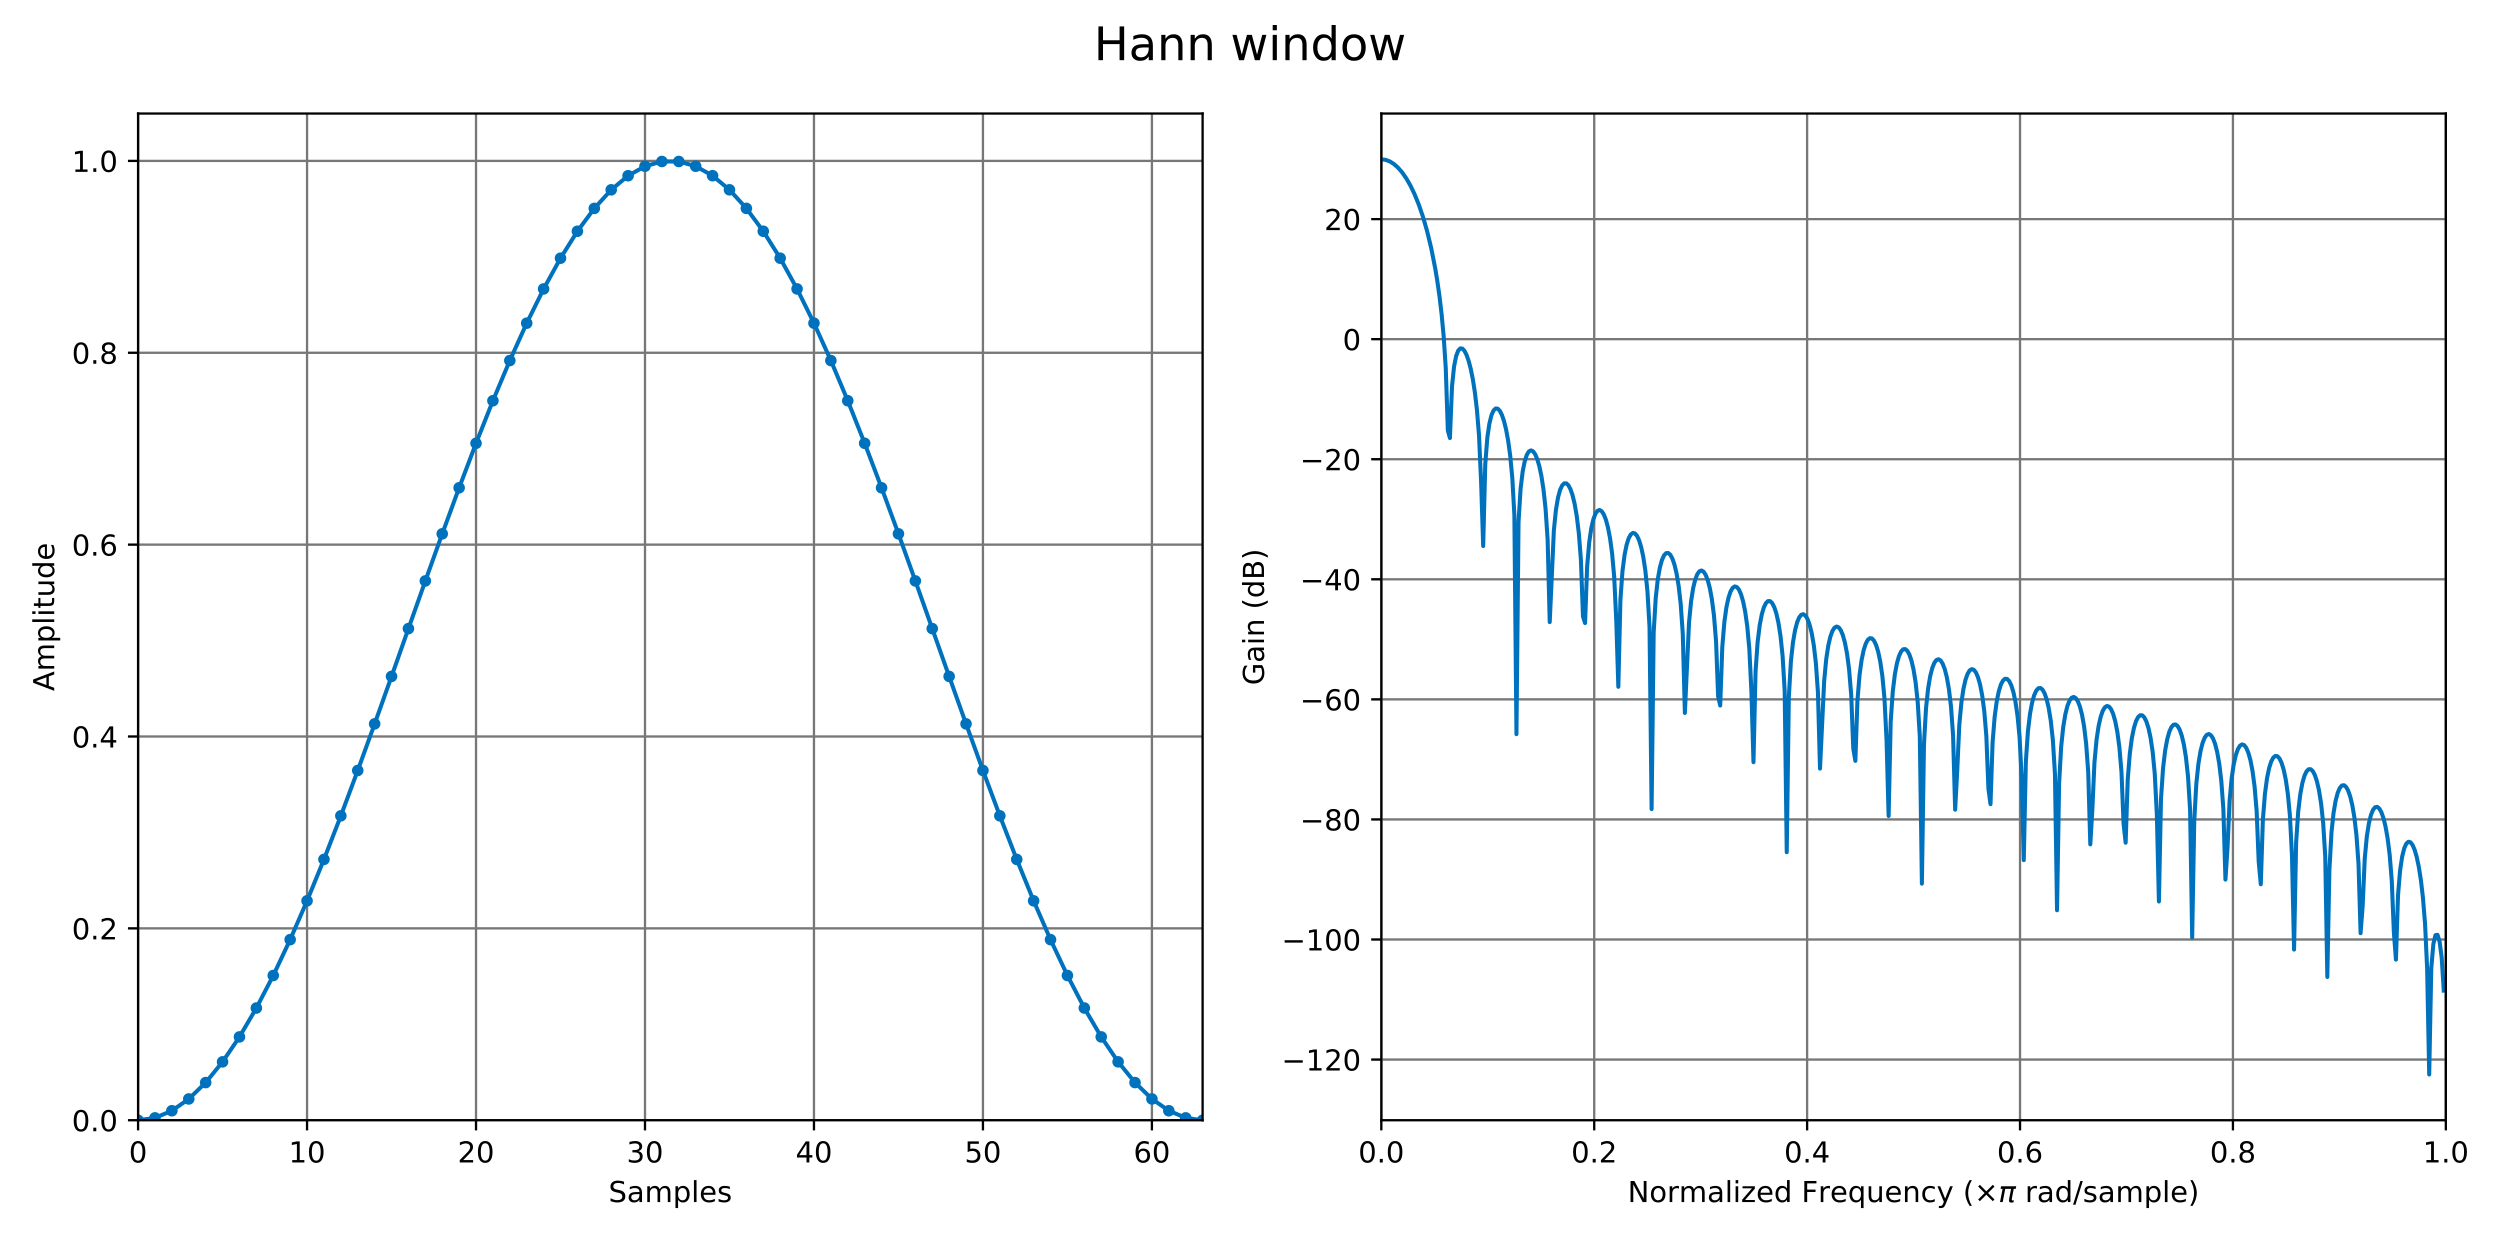 <?xml version="1.0" encoding="utf-8" standalone="no"?>
<!DOCTYPE svg PUBLIC "-//W3C//DTD SVG 1.1//EN"
  "http://www.w3.org/Graphics/SVG/1.1/DTD/svg11.dtd">
<!-- Created with matplotlib (https://matplotlib.org/) -->
<svg height="432pt" version="1.1" viewBox="0 0 864 432" width="864pt" xmlns="http://www.w3.org/2000/svg" xmlns:xlink="http://www.w3.org/1999/xlink">
 <defs>
  <style type="text/css">
*{stroke-linecap:butt;stroke-linejoin:round;}
  </style>
 </defs>
 <g id="figure_1">
  <g id="patch_1">
   <path d="M 0 432 
L 864 432 
L 864 0 
L 0 0 
z
" style="fill:#ffffff;"/>
  </g>
  <g id="axes_1">
   <g id="patch_2">
    <path d="M 47.72 387.16 
L 415.62 387.16 
L 415.62 39.24 
L 47.72 39.24 
z
" style="fill:#ffffff;"/>
   </g>
   <g id="matplotlib.axis_1">
    <g id="xtick_1">
     <g id="line2d_1">
      <path clip-path="url(#pee27c16c99)" d="M 47.72 387.16 
L 47.72 39.24 
" style="fill:none;stroke:#777777;stroke-linecap:square;stroke-width:0.8;"/>
     </g>
     <g id="line2d_2">
      <defs>
       <path d="M 0 0 
L 0 3.5 
" id="mb700b157a7" style="stroke:#000000;stroke-width:0.8;"/>
      </defs>
      <g>
       <use style="stroke:#000000;stroke-width:0.8;" x="47.72" xlink:href="#mb700b157a7" y="387.16"/>
      </g>
     </g>
     <g id="text_1">
      <!-- 0 -->
      <defs>
       <path d="M 31.781 66.406 
Q 24.172 66.406 20.328 58.906 
Q 16.5 51.422 16.5 36.375 
Q 16.5 21.391 20.328 13.891 
Q 24.172 6.391 31.781 6.391 
Q 39.453 6.391 43.281 13.891 
Q 47.125 21.391 47.125 36.375 
Q 47.125 51.422 43.281 58.906 
Q 39.453 66.406 31.781 66.406 
z
M 31.781 74.219 
Q 44.047 74.219 50.516 64.516 
Q 56.984 54.828 56.984 36.375 
Q 56.984 17.969 50.516 8.266 
Q 44.047 -1.422 31.781 -1.422 
Q 19.531 -1.422 13.062 8.266 
Q 6.594 17.969 6.594 36.375 
Q 6.594 54.828 13.062 64.516 
Q 19.531 74.219 31.781 74.219 
z
" id="DejaVuSans-48"/>
      </defs>
      <g transform="translate(44.539 401.758)scale(0.1 -0.1)">
       <use xlink:href="#DejaVuSans-48"/>
      </g>
     </g>
    </g>
    <g id="xtick_2">
     <g id="line2d_3">
      <path clip-path="url(#pee27c16c99)" d="M 106.117 387.16 
L 106.117 39.24 
" style="fill:none;stroke:#777777;stroke-linecap:square;stroke-width:0.8;"/>
     </g>
     <g id="line2d_4">
      <g>
       <use style="stroke:#000000;stroke-width:0.8;" x="106.117" xlink:href="#mb700b157a7" y="387.16"/>
      </g>
     </g>
     <g id="text_2">
      <!-- 10 -->
      <defs>
       <path d="M 12.406 8.297 
L 28.516 8.297 
L 28.516 63.922 
L 10.984 60.406 
L 10.984 69.391 
L 28.422 72.906 
L 38.281 72.906 
L 38.281 8.297 
L 54.391 8.297 
L 54.391 0 
L 12.406 0 
z
" id="DejaVuSans-49"/>
      </defs>
      <g transform="translate(99.754 401.758)scale(0.1 -0.1)">
       <use xlink:href="#DejaVuSans-49"/>
       <use x="63.623" xlink:href="#DejaVuSans-48"/>
      </g>
     </g>
    </g>
    <g id="xtick_3">
     <g id="line2d_5">
      <path clip-path="url(#pee27c16c99)" d="M 164.514 387.16 
L 164.514 39.24 
" style="fill:none;stroke:#777777;stroke-linecap:square;stroke-width:0.8;"/>
     </g>
     <g id="line2d_6">
      <g>
       <use style="stroke:#000000;stroke-width:0.8;" x="164.514" xlink:href="#mb700b157a7" y="387.16"/>
      </g>
     </g>
     <g id="text_3">
      <!-- 20 -->
      <defs>
       <path d="M 19.188 8.297 
L 53.609 8.297 
L 53.609 0 
L 7.328 0 
L 7.328 8.297 
Q 12.938 14.109 22.625 23.891 
Q 32.328 33.688 34.812 36.531 
Q 39.547 41.844 41.422 45.531 
Q 43.312 49.219 43.312 52.781 
Q 43.312 58.594 39.234 62.25 
Q 35.156 65.922 28.609 65.922 
Q 23.969 65.922 18.812 64.312 
Q 13.672 62.703 7.812 59.422 
L 7.812 69.391 
Q 13.766 71.781 18.938 73 
Q 24.125 74.219 28.422 74.219 
Q 39.75 74.219 46.484 68.547 
Q 53.219 62.891 53.219 53.422 
Q 53.219 48.922 51.531 44.891 
Q 49.859 40.875 45.406 35.406 
Q 44.188 33.984 37.641 27.219 
Q 31.109 20.453 19.188 8.297 
z
" id="DejaVuSans-50"/>
      </defs>
      <g transform="translate(158.151 401.758)scale(0.1 -0.1)">
       <use xlink:href="#DejaVuSans-50"/>
       <use x="63.623" xlink:href="#DejaVuSans-48"/>
      </g>
     </g>
    </g>
    <g id="xtick_4">
     <g id="line2d_7">
      <path clip-path="url(#pee27c16c99)" d="M 222.91 387.16 
L 222.91 39.24 
" style="fill:none;stroke:#777777;stroke-linecap:square;stroke-width:0.8;"/>
     </g>
     <g id="line2d_8">
      <g>
       <use style="stroke:#000000;stroke-width:0.8;" x="222.91" xlink:href="#mb700b157a7" y="387.16"/>
      </g>
     </g>
     <g id="text_4">
      <!-- 30 -->
      <defs>
       <path d="M 40.578 39.312 
Q 47.656 37.797 51.625 33 
Q 55.609 28.219 55.609 21.188 
Q 55.609 10.406 48.188 4.484 
Q 40.766 -1.422 27.094 -1.422 
Q 22.516 -1.422 17.656 -0.516 
Q 12.797 0.391 7.625 2.203 
L 7.625 11.719 
Q 11.719 9.328 16.594 8.109 
Q 21.484 6.891 26.812 6.891 
Q 36.078 6.891 40.938 10.547 
Q 45.797 14.203 45.797 21.188 
Q 45.797 27.641 41.281 31.266 
Q 36.766 34.906 28.719 34.906 
L 20.219 34.906 
L 20.219 43.016 
L 29.109 43.016 
Q 36.375 43.016 40.234 45.922 
Q 44.094 48.828 44.094 54.297 
Q 44.094 59.906 40.109 62.906 
Q 36.141 65.922 28.719 65.922 
Q 24.656 65.922 20.016 65.031 
Q 15.375 64.156 9.812 62.312 
L 9.812 71.094 
Q 15.438 72.656 20.344 73.438 
Q 25.25 74.219 29.594 74.219 
Q 40.828 74.219 47.359 69.109 
Q 53.906 64.016 53.906 55.328 
Q 53.906 49.266 50.438 45.094 
Q 46.969 40.922 40.578 39.312 
z
" id="DejaVuSans-51"/>
      </defs>
      <g transform="translate(216.548 401.758)scale(0.1 -0.1)">
       <use xlink:href="#DejaVuSans-51"/>
       <use x="63.623" xlink:href="#DejaVuSans-48"/>
      </g>
     </g>
    </g>
    <g id="xtick_5">
     <g id="line2d_9">
      <path clip-path="url(#pee27c16c99)" d="M 281.307 387.16 
L 281.307 39.24 
" style="fill:none;stroke:#777777;stroke-linecap:square;stroke-width:0.8;"/>
     </g>
     <g id="line2d_10">
      <g>
       <use style="stroke:#000000;stroke-width:0.8;" x="281.307" xlink:href="#mb700b157a7" y="387.16"/>
      </g>
     </g>
     <g id="text_5">
      <!-- 40 -->
      <defs>
       <path d="M 37.797 64.312 
L 12.891 25.391 
L 37.797 25.391 
z
M 35.203 72.906 
L 47.609 72.906 
L 47.609 25.391 
L 58.016 25.391 
L 58.016 17.188 
L 47.609 17.188 
L 47.609 0 
L 37.797 0 
L 37.797 17.188 
L 4.891 17.188 
L 4.891 26.703 
z
" id="DejaVuSans-52"/>
      </defs>
      <g transform="translate(274.945 401.758)scale(0.1 -0.1)">
       <use xlink:href="#DejaVuSans-52"/>
       <use x="63.623" xlink:href="#DejaVuSans-48"/>
      </g>
     </g>
    </g>
    <g id="xtick_6">
     <g id="line2d_11">
      <path clip-path="url(#pee27c16c99)" d="M 339.704 387.16 
L 339.704 39.24 
" style="fill:none;stroke:#777777;stroke-linecap:square;stroke-width:0.8;"/>
     </g>
     <g id="line2d_12">
      <g>
       <use style="stroke:#000000;stroke-width:0.8;" x="339.704" xlink:href="#mb700b157a7" y="387.16"/>
      </g>
     </g>
     <g id="text_6">
      <!-- 50 -->
      <defs>
       <path d="M 10.797 72.906 
L 49.516 72.906 
L 49.516 64.594 
L 19.828 64.594 
L 19.828 46.734 
Q 21.969 47.469 24.109 47.828 
Q 26.266 48.188 28.422 48.188 
Q 40.625 48.188 47.75 41.5 
Q 54.891 34.812 54.891 23.391 
Q 54.891 11.625 47.562 5.094 
Q 40.234 -1.422 26.906 -1.422 
Q 22.312 -1.422 17.547 -0.641 
Q 12.797 0.141 7.719 1.703 
L 7.719 11.625 
Q 12.109 9.234 16.797 8.062 
Q 21.484 6.891 26.703 6.891 
Q 35.156 6.891 40.078 11.328 
Q 45.016 15.766 45.016 23.391 
Q 45.016 31 40.078 35.438 
Q 35.156 39.891 26.703 39.891 
Q 22.75 39.891 18.812 39.016 
Q 14.891 38.141 10.797 36.281 
z
" id="DejaVuSans-53"/>
      </defs>
      <g transform="translate(333.342 401.758)scale(0.1 -0.1)">
       <use xlink:href="#DejaVuSans-53"/>
       <use x="63.623" xlink:href="#DejaVuSans-48"/>
      </g>
     </g>
    </g>
    <g id="xtick_7">
     <g id="line2d_13">
      <path clip-path="url(#pee27c16c99)" d="M 398.101 387.16 
L 398.101 39.24 
" style="fill:none;stroke:#777777;stroke-linecap:square;stroke-width:0.8;"/>
     </g>
     <g id="line2d_14">
      <g>
       <use style="stroke:#000000;stroke-width:0.8;" x="398.101" xlink:href="#mb700b157a7" y="387.16"/>
      </g>
     </g>
     <g id="text_7">
      <!-- 60 -->
      <defs>
       <path d="M 33.016 40.375 
Q 26.375 40.375 22.484 35.828 
Q 18.609 31.297 18.609 23.391 
Q 18.609 15.531 22.484 10.953 
Q 26.375 6.391 33.016 6.391 
Q 39.656 6.391 43.531 10.953 
Q 47.406 15.531 47.406 23.391 
Q 47.406 31.297 43.531 35.828 
Q 39.656 40.375 33.016 40.375 
z
M 52.594 71.297 
L 52.594 62.312 
Q 48.875 64.062 45.094 64.984 
Q 41.312 65.922 37.594 65.922 
Q 27.828 65.922 22.672 59.328 
Q 17.531 52.734 16.797 39.406 
Q 19.672 43.656 24.016 45.922 
Q 28.375 48.188 33.594 48.188 
Q 44.578 48.188 50.953 41.516 
Q 57.328 34.859 57.328 23.391 
Q 57.328 12.156 50.688 5.359 
Q 44.047 -1.422 33.016 -1.422 
Q 20.359 -1.422 13.672 8.266 
Q 6.984 17.969 6.984 36.375 
Q 6.984 53.656 15.188 63.938 
Q 23.391 74.219 37.203 74.219 
Q 40.922 74.219 44.703 73.484 
Q 48.484 72.75 52.594 71.297 
z
" id="DejaVuSans-54"/>
      </defs>
      <g transform="translate(391.738 401.758)scale(0.1 -0.1)">
       <use xlink:href="#DejaVuSans-54"/>
       <use x="63.623" xlink:href="#DejaVuSans-48"/>
      </g>
     </g>
    </g>
    <g id="text_8">
     <!-- Samples -->
     <defs>
      <path d="M 53.516 70.516 
L 53.516 60.891 
Q 47.906 63.578 42.922 64.891 
Q 37.938 66.219 33.297 66.219 
Q 25.25 66.219 20.875 63.094 
Q 16.5 59.969 16.5 54.203 
Q 16.5 49.359 19.406 46.891 
Q 22.312 44.438 30.422 42.922 
L 36.375 41.703 
Q 47.406 39.594 52.656 34.297 
Q 57.906 29 57.906 20.125 
Q 57.906 9.516 50.797 4.047 
Q 43.703 -1.422 29.984 -1.422 
Q 24.812 -1.422 18.969 -0.25 
Q 13.141 0.922 6.891 3.219 
L 6.891 13.375 
Q 12.891 10.016 18.656 8.297 
Q 24.422 6.594 29.984 6.594 
Q 38.422 6.594 43.016 9.906 
Q 47.609 13.234 47.609 19.391 
Q 47.609 24.75 44.312 27.781 
Q 41.016 30.812 33.5 32.328 
L 27.484 33.5 
Q 16.453 35.688 11.516 40.375 
Q 6.594 45.062 6.594 53.422 
Q 6.594 63.094 13.406 68.656 
Q 20.219 74.219 32.172 74.219 
Q 37.312 74.219 42.625 73.281 
Q 47.953 72.359 53.516 70.516 
z
" id="DejaVuSans-83"/>
      <path d="M 34.281 27.484 
Q 23.391 27.484 19.188 25 
Q 14.984 22.516 14.984 16.5 
Q 14.984 11.719 18.141 8.906 
Q 21.297 6.109 26.703 6.109 
Q 34.188 6.109 38.703 11.406 
Q 43.219 16.703 43.219 25.484 
L 43.219 27.484 
z
M 52.203 31.203 
L 52.203 0 
L 43.219 0 
L 43.219 8.297 
Q 40.141 3.328 35.547 0.953 
Q 30.953 -1.422 24.312 -1.422 
Q 15.922 -1.422 10.953 3.297 
Q 6 8.016 6 15.922 
Q 6 25.141 12.172 29.828 
Q 18.359 34.516 30.609 34.516 
L 43.219 34.516 
L 43.219 35.406 
Q 43.219 41.609 39.141 45 
Q 35.062 48.391 27.688 48.391 
Q 23 48.391 18.547 47.266 
Q 14.109 46.141 10.016 43.891 
L 10.016 52.203 
Q 14.938 54.109 19.578 55.047 
Q 24.219 56 28.609 56 
Q 40.484 56 46.344 49.844 
Q 52.203 43.703 52.203 31.203 
z
" id="DejaVuSans-97"/>
      <path d="M 52 44.188 
Q 55.375 50.25 60.062 53.125 
Q 64.75 56 71.094 56 
Q 79.641 56 84.281 50.016 
Q 88.922 44.047 88.922 33.016 
L 88.922 0 
L 79.891 0 
L 79.891 32.719 
Q 79.891 40.578 77.094 44.375 
Q 74.312 48.188 68.609 48.188 
Q 61.625 48.188 57.562 43.547 
Q 53.516 38.922 53.516 30.906 
L 53.516 0 
L 44.484 0 
L 44.484 32.719 
Q 44.484 40.625 41.703 44.406 
Q 38.922 48.188 33.109 48.188 
Q 26.219 48.188 22.156 43.531 
Q 18.109 38.875 18.109 30.906 
L 18.109 0 
L 9.078 0 
L 9.078 54.688 
L 18.109 54.688 
L 18.109 46.188 
Q 21.188 51.219 25.484 53.609 
Q 29.781 56 35.688 56 
Q 41.656 56 45.828 52.969 
Q 50 49.953 52 44.188 
z
" id="DejaVuSans-109"/>
      <path d="M 18.109 8.203 
L 18.109 -20.797 
L 9.078 -20.797 
L 9.078 54.688 
L 18.109 54.688 
L 18.109 46.391 
Q 20.953 51.266 25.266 53.625 
Q 29.594 56 35.594 56 
Q 45.562 56 51.781 48.094 
Q 58.016 40.188 58.016 27.297 
Q 58.016 14.406 51.781 6.484 
Q 45.562 -1.422 35.594 -1.422 
Q 29.594 -1.422 25.266 0.953 
Q 20.953 3.328 18.109 8.203 
z
M 48.688 27.297 
Q 48.688 37.203 44.609 42.844 
Q 40.531 48.484 33.406 48.484 
Q 26.266 48.484 22.188 42.844 
Q 18.109 37.203 18.109 27.297 
Q 18.109 17.391 22.188 11.75 
Q 26.266 6.109 33.406 6.109 
Q 40.531 6.109 44.609 11.75 
Q 48.688 17.391 48.688 27.297 
z
" id="DejaVuSans-112"/>
      <path d="M 9.422 75.984 
L 18.406 75.984 
L 18.406 0 
L 9.422 0 
z
" id="DejaVuSans-108"/>
      <path d="M 56.203 29.594 
L 56.203 25.203 
L 14.891 25.203 
Q 15.484 15.922 20.484 11.062 
Q 25.484 6.203 34.422 6.203 
Q 39.594 6.203 44.453 7.469 
Q 49.312 8.734 54.109 11.281 
L 54.109 2.781 
Q 49.266 0.734 44.188 -0.344 
Q 39.109 -1.422 33.891 -1.422 
Q 20.797 -1.422 13.156 6.188 
Q 5.516 13.812 5.516 26.812 
Q 5.516 40.234 12.766 48.109 
Q 20.016 56 32.328 56 
Q 43.359 56 49.781 48.891 
Q 56.203 41.797 56.203 29.594 
z
M 47.219 32.234 
Q 47.125 39.594 43.094 43.984 
Q 39.062 48.391 32.422 48.391 
Q 24.906 48.391 20.391 44.141 
Q 15.875 39.891 15.188 32.172 
z
" id="DejaVuSans-101"/>
      <path d="M 44.281 53.078 
L 44.281 44.578 
Q 40.484 46.531 36.375 47.5 
Q 32.281 48.484 27.875 48.484 
Q 21.188 48.484 17.844 46.438 
Q 14.5 44.391 14.5 40.281 
Q 14.5 37.156 16.891 35.375 
Q 19.281 33.594 26.516 31.984 
L 29.594 31.297 
Q 39.156 29.25 43.188 25.516 
Q 47.219 21.781 47.219 15.094 
Q 47.219 7.469 41.188 3.016 
Q 35.156 -1.422 24.609 -1.422 
Q 20.219 -1.422 15.453 -0.562 
Q 10.688 0.297 5.422 2 
L 5.422 11.281 
Q 10.406 8.688 15.234 7.391 
Q 20.062 6.109 24.812 6.109 
Q 31.156 6.109 34.562 8.281 
Q 37.984 10.453 37.984 14.406 
Q 37.984 18.062 35.516 20.016 
Q 33.062 21.969 24.703 23.781 
L 21.578 24.516 
Q 13.234 26.266 9.516 29.906 
Q 5.812 33.547 5.812 39.891 
Q 5.812 47.609 11.281 51.797 
Q 16.75 56 26.812 56 
Q 31.781 56 36.172 55.266 
Q 40.578 54.547 44.281 53.078 
z
" id="DejaVuSans-115"/>
     </defs>
     <g transform="translate(210.317 415.437)scale(0.1 -0.1)">
      <use xlink:href="#DejaVuSans-83"/>
      <use x="63.477" xlink:href="#DejaVuSans-97"/>
      <use x="124.756" xlink:href="#DejaVuSans-109"/>
      <use x="222.168" xlink:href="#DejaVuSans-112"/>
      <use x="285.645" xlink:href="#DejaVuSans-108"/>
      <use x="313.428" xlink:href="#DejaVuSans-101"/>
      <use x="374.951" xlink:href="#DejaVuSans-115"/>
     </g>
    </g>
   </g>
   <g id="matplotlib.axis_2">
    <g id="ytick_1">
     <g id="line2d_15">
      <path clip-path="url(#pee27c16c99)" d="M 47.72 387.16 
L 415.62 387.16 
" style="fill:none;stroke:#777777;stroke-linecap:square;stroke-width:0.8;"/>
     </g>
     <g id="line2d_16">
      <defs>
       <path d="M 0 0 
L -3.5 0 
" id="m65df5f0b96" style="stroke:#000000;stroke-width:0.8;"/>
      </defs>
      <g>
       <use style="stroke:#000000;stroke-width:0.8;" x="47.72" xlink:href="#m65df5f0b96" y="387.16"/>
      </g>
     </g>
     <g id="text_9">
      <!-- 0.0 -->
      <defs>
       <path d="M 10.688 12.406 
L 21 12.406 
L 21 0 
L 10.688 0 
z
" id="DejaVuSans-46"/>
      </defs>
      <g transform="translate(24.817 390.959)scale(0.1 -0.1)">
       <use xlink:href="#DejaVuSans-48"/>
       <use x="63.623" xlink:href="#DejaVuSans-46"/>
       <use x="95.41" xlink:href="#DejaVuSans-48"/>
      </g>
     </g>
    </g>
    <g id="ytick_2">
     <g id="line2d_17">
      <path clip-path="url(#pee27c16c99)" d="M 47.72 320.848 
L 415.62 320.848 
" style="fill:none;stroke:#777777;stroke-linecap:square;stroke-width:0.8;"/>
     </g>
     <g id="line2d_18">
      <g>
       <use style="stroke:#000000;stroke-width:0.8;" x="47.72" xlink:href="#m65df5f0b96" y="320.848"/>
      </g>
     </g>
     <g id="text_10">
      <!-- 0.2 -->
      <g transform="translate(24.817 324.648)scale(0.1 -0.1)">
       <use xlink:href="#DejaVuSans-48"/>
       <use x="63.623" xlink:href="#DejaVuSans-46"/>
       <use x="95.41" xlink:href="#DejaVuSans-50"/>
      </g>
     </g>
    </g>
    <g id="ytick_3">
     <g id="line2d_19">
      <path clip-path="url(#pee27c16c99)" d="M 47.72 254.537 
L 415.62 254.537 
" style="fill:none;stroke:#777777;stroke-linecap:square;stroke-width:0.8;"/>
     </g>
     <g id="line2d_20">
      <g>
       <use style="stroke:#000000;stroke-width:0.8;" x="47.72" xlink:href="#m65df5f0b96" y="254.537"/>
      </g>
     </g>
     <g id="text_11">
      <!-- 0.4 -->
      <g transform="translate(24.817 258.336)scale(0.1 -0.1)">
       <use xlink:href="#DejaVuSans-48"/>
       <use x="63.623" xlink:href="#DejaVuSans-46"/>
       <use x="95.41" xlink:href="#DejaVuSans-52"/>
      </g>
     </g>
    </g>
    <g id="ytick_4">
     <g id="line2d_21">
      <path clip-path="url(#pee27c16c99)" d="M 47.72 188.225 
L 415.62 188.225 
" style="fill:none;stroke:#777777;stroke-linecap:square;stroke-width:0.8;"/>
     </g>
     <g id="line2d_22">
      <g>
       <use style="stroke:#000000;stroke-width:0.8;" x="47.72" xlink:href="#m65df5f0b96" y="188.225"/>
      </g>
     </g>
     <g id="text_12">
      <!-- 0.6 -->
      <g transform="translate(24.817 192.024)scale(0.1 -0.1)">
       <use xlink:href="#DejaVuSans-48"/>
       <use x="63.623" xlink:href="#DejaVuSans-46"/>
       <use x="95.41" xlink:href="#DejaVuSans-54"/>
      </g>
     </g>
    </g>
    <g id="ytick_5">
     <g id="line2d_23">
      <path clip-path="url(#pee27c16c99)" d="M 47.72 121.913 
L 415.62 121.913 
" style="fill:none;stroke:#777777;stroke-linecap:square;stroke-width:0.8;"/>
     </g>
     <g id="line2d_24">
      <g>
       <use style="stroke:#000000;stroke-width:0.8;" x="47.72" xlink:href="#m65df5f0b96" y="121.913"/>
      </g>
     </g>
     <g id="text_13">
      <!-- 0.8 -->
      <defs>
       <path d="M 31.781 34.625 
Q 24.75 34.625 20.719 30.859 
Q 16.703 27.094 16.703 20.516 
Q 16.703 13.922 20.719 10.156 
Q 24.75 6.391 31.781 6.391 
Q 38.812 6.391 42.859 10.172 
Q 46.922 13.969 46.922 20.516 
Q 46.922 27.094 42.891 30.859 
Q 38.875 34.625 31.781 34.625 
z
M 21.922 38.812 
Q 15.578 40.375 12.031 44.719 
Q 8.5 49.078 8.5 55.328 
Q 8.5 64.062 14.719 69.141 
Q 20.953 74.219 31.781 74.219 
Q 42.672 74.219 48.875 69.141 
Q 55.078 64.062 55.078 55.328 
Q 55.078 49.078 51.531 44.719 
Q 48 40.375 41.703 38.812 
Q 48.828 37.156 52.797 32.312 
Q 56.781 27.484 56.781 20.516 
Q 56.781 9.906 50.312 4.234 
Q 43.844 -1.422 31.781 -1.422 
Q 19.734 -1.422 13.25 4.234 
Q 6.781 9.906 6.781 20.516 
Q 6.781 27.484 10.781 32.312 
Q 14.797 37.156 21.922 38.812 
z
M 18.312 54.391 
Q 18.312 48.734 21.844 45.562 
Q 25.391 42.391 31.781 42.391 
Q 38.141 42.391 41.719 45.562 
Q 45.312 48.734 45.312 54.391 
Q 45.312 60.062 41.719 63.234 
Q 38.141 66.406 31.781 66.406 
Q 25.391 66.406 21.844 63.234 
Q 18.312 60.062 18.312 54.391 
z
" id="DejaVuSans-56"/>
      </defs>
      <g transform="translate(24.817 125.712)scale(0.1 -0.1)">
       <use xlink:href="#DejaVuSans-48"/>
       <use x="63.623" xlink:href="#DejaVuSans-46"/>
       <use x="95.41" xlink:href="#DejaVuSans-56"/>
      </g>
     </g>
    </g>
    <g id="ytick_6">
     <g id="line2d_25">
      <path clip-path="url(#pee27c16c99)" d="M 47.72 55.602 
L 415.62 55.602 
" style="fill:none;stroke:#777777;stroke-linecap:square;stroke-width:0.8;"/>
     </g>
     <g id="line2d_26">
      <g>
       <use style="stroke:#000000;stroke-width:0.8;" x="47.72" xlink:href="#m65df5f0b96" y="55.602"/>
      </g>
     </g>
     <g id="text_14">
      <!-- 1.0 -->
      <g transform="translate(24.817 59.401)scale(0.1 -0.1)">
       <use xlink:href="#DejaVuSans-49"/>
       <use x="63.623" xlink:href="#DejaVuSans-46"/>
       <use x="95.41" xlink:href="#DejaVuSans-48"/>
      </g>
     </g>
    </g>
    <g id="text_15">
     <!-- Amplitude -->
     <defs>
      <path d="M 34.188 63.188 
L 20.797 26.906 
L 47.609 26.906 
z
M 28.609 72.906 
L 39.797 72.906 
L 67.578 0 
L 57.328 0 
L 50.688 18.703 
L 17.828 18.703 
L 11.188 0 
L 0.781 0 
z
" id="DejaVuSans-65"/>
      <path d="M 9.422 54.688 
L 18.406 54.688 
L 18.406 0 
L 9.422 0 
z
M 9.422 75.984 
L 18.406 75.984 
L 18.406 64.594 
L 9.422 64.594 
z
" id="DejaVuSans-105"/>
      <path d="M 18.312 70.219 
L 18.312 54.688 
L 36.812 54.688 
L 36.812 47.703 
L 18.312 47.703 
L 18.312 18.016 
Q 18.312 11.328 20.141 9.422 
Q 21.969 7.516 27.594 7.516 
L 36.812 7.516 
L 36.812 0 
L 27.594 0 
Q 17.188 0 13.234 3.875 
Q 9.281 7.766 9.281 18.016 
L 9.281 47.703 
L 2.688 47.703 
L 2.688 54.688 
L 9.281 54.688 
L 9.281 70.219 
z
" id="DejaVuSans-116"/>
      <path d="M 8.5 21.578 
L 8.5 54.688 
L 17.484 54.688 
L 17.484 21.922 
Q 17.484 14.156 20.5 10.266 
Q 23.531 6.391 29.594 6.391 
Q 36.859 6.391 41.078 11.031 
Q 45.312 15.672 45.312 23.688 
L 45.312 54.688 
L 54.297 54.688 
L 54.297 0 
L 45.312 0 
L 45.312 8.406 
Q 42.047 3.422 37.719 1 
Q 33.406 -1.422 27.688 -1.422 
Q 18.266 -1.422 13.375 4.438 
Q 8.5 10.297 8.5 21.578 
z
M 31.109 56 
z
" id="DejaVuSans-117"/>
      <path d="M 45.406 46.391 
L 45.406 75.984 
L 54.391 75.984 
L 54.391 0 
L 45.406 0 
L 45.406 8.203 
Q 42.578 3.328 38.25 0.953 
Q 33.938 -1.422 27.875 -1.422 
Q 17.969 -1.422 11.734 6.484 
Q 5.516 14.406 5.516 27.297 
Q 5.516 40.188 11.734 48.094 
Q 17.969 56 27.875 56 
Q 33.938 56 38.25 53.625 
Q 42.578 51.266 45.406 46.391 
z
M 14.797 27.297 
Q 14.797 17.391 18.875 11.75 
Q 22.953 6.109 30.078 6.109 
Q 37.203 6.109 41.297 11.75 
Q 45.406 17.391 45.406 27.297 
Q 45.406 37.203 41.297 42.844 
Q 37.203 48.484 30.078 48.484 
Q 22.953 48.484 18.875 42.844 
Q 14.797 37.203 14.797 27.297 
z
" id="DejaVuSans-100"/>
     </defs>
     <g transform="translate(18.737 238.823)rotate(-90)scale(0.1 -0.1)">
      <use xlink:href="#DejaVuSans-65"/>
      <use x="68.408" xlink:href="#DejaVuSans-109"/>
      <use x="165.82" xlink:href="#DejaVuSans-112"/>
      <use x="229.297" xlink:href="#DejaVuSans-108"/>
      <use x="257.08" xlink:href="#DejaVuSans-105"/>
      <use x="284.863" xlink:href="#DejaVuSans-116"/>
      <use x="324.072" xlink:href="#DejaVuSans-117"/>
      <use x="387.451" xlink:href="#DejaVuSans-100"/>
      <use x="450.928" xlink:href="#DejaVuSans-101"/>
     </g>
    </g>
   </g>
   <g id="line2d_27">
    <path clip-path="url(#pee27c16c99)" d="M 47.72 387.16 
L 53.56 386.336 
L 59.399 383.873 
L 65.239 379.795 
L 71.079 374.142 
L 76.918 366.972 
L 82.758 358.354 
L 88.598 348.375 
L 94.437 337.134 
L 100.277 324.742 
L 106.117 311.324 
L 111.957 297.011 
L 117.796 281.947 
L 123.636 266.28 
L 129.476 250.168 
L 135.315 233.769 
L 141.155 217.248 
L 146.995 200.767 
L 152.834 184.491 
L 158.674 168.582 
L 164.514 153.198 
L 170.353 138.491 
L 176.193 124.608 
L 182.033 111.687 
L 187.872 99.856 
L 193.712 89.233 
L 199.552 79.923 
L 205.391 72.019 
L 211.231 65.599 
L 217.071 60.728 
L 222.91 57.453 
L 228.75 55.808 
L 234.59 55.808 
L 240.43 57.453 
L 246.269 60.728 
L 252.109 65.599 
L 257.949 72.019 
L 263.788 79.923 
L 269.628 89.233 
L 275.468 99.856 
L 281.307 111.687 
L 287.147 124.608 
L 292.987 138.491 
L 298.826 153.198 
L 304.666 168.582 
L 310.506 184.491 
L 316.345 200.767 
L 322.185 217.248 
L 328.025 233.769 
L 333.864 250.168 
L 339.704 266.28 
L 345.544 281.947 
L 351.383 297.011 
L 357.223 311.324 
L 363.063 324.742 
L 368.903 337.134 
L 374.742 348.375 
L 380.582 358.354 
L 386.422 366.972 
L 392.261 374.142 
L 398.101 379.795 
L 403.941 383.873 
L 409.78 386.336 
L 415.62 387.16 
" style="fill:none;stroke:#0072bd;stroke-linecap:square;stroke-width:1.4;"/>
    <defs>
     <path d="M 0 1.5 
C 0.398 1.5 0.779 1.342 1.061 1.061 
C 1.342 0.779 1.5 0.398 1.5 0 
C 1.5 -0.398 1.342 -0.779 1.061 -1.061 
C 0.779 -1.342 0.398 -1.5 0 -1.5 
C -0.398 -1.5 -0.779 -1.342 -1.061 -1.061 
C -1.342 -0.779 -1.5 -0.398 -1.5 0 
C -1.5 0.398 -1.342 0.779 -1.061 1.061 
C -0.779 1.342 -0.398 1.5 0 1.5 
z
" id="m775322028f" style="stroke:#0072bd;"/>
    </defs>
    <g clip-path="url(#pee27c16c99)">
     <use style="fill:#0072bd;stroke:#0072bd;" x="47.72" xlink:href="#m775322028f" y="387.16"/>
     <use style="fill:#0072bd;stroke:#0072bd;" x="53.56" xlink:href="#m775322028f" y="386.336"/>
     <use style="fill:#0072bd;stroke:#0072bd;" x="59.399" xlink:href="#m775322028f" y="383.873"/>
     <use style="fill:#0072bd;stroke:#0072bd;" x="65.239" xlink:href="#m775322028f" y="379.795"/>
     <use style="fill:#0072bd;stroke:#0072bd;" x="71.079" xlink:href="#m775322028f" y="374.142"/>
     <use style="fill:#0072bd;stroke:#0072bd;" x="76.918" xlink:href="#m775322028f" y="366.972"/>
     <use style="fill:#0072bd;stroke:#0072bd;" x="82.758" xlink:href="#m775322028f" y="358.354"/>
     <use style="fill:#0072bd;stroke:#0072bd;" x="88.598" xlink:href="#m775322028f" y="348.375"/>
     <use style="fill:#0072bd;stroke:#0072bd;" x="94.437" xlink:href="#m775322028f" y="337.134"/>
     <use style="fill:#0072bd;stroke:#0072bd;" x="100.277" xlink:href="#m775322028f" y="324.742"/>
     <use style="fill:#0072bd;stroke:#0072bd;" x="106.117" xlink:href="#m775322028f" y="311.324"/>
     <use style="fill:#0072bd;stroke:#0072bd;" x="111.957" xlink:href="#m775322028f" y="297.011"/>
     <use style="fill:#0072bd;stroke:#0072bd;" x="117.796" xlink:href="#m775322028f" y="281.947"/>
     <use style="fill:#0072bd;stroke:#0072bd;" x="123.636" xlink:href="#m775322028f" y="266.28"/>
     <use style="fill:#0072bd;stroke:#0072bd;" x="129.476" xlink:href="#m775322028f" y="250.168"/>
     <use style="fill:#0072bd;stroke:#0072bd;" x="135.315" xlink:href="#m775322028f" y="233.769"/>
     <use style="fill:#0072bd;stroke:#0072bd;" x="141.155" xlink:href="#m775322028f" y="217.248"/>
     <use style="fill:#0072bd;stroke:#0072bd;" x="146.995" xlink:href="#m775322028f" y="200.767"/>
     <use style="fill:#0072bd;stroke:#0072bd;" x="152.834" xlink:href="#m775322028f" y="184.491"/>
     <use style="fill:#0072bd;stroke:#0072bd;" x="158.674" xlink:href="#m775322028f" y="168.582"/>
     <use style="fill:#0072bd;stroke:#0072bd;" x="164.514" xlink:href="#m775322028f" y="153.198"/>
     <use style="fill:#0072bd;stroke:#0072bd;" x="170.353" xlink:href="#m775322028f" y="138.491"/>
     <use style="fill:#0072bd;stroke:#0072bd;" x="176.193" xlink:href="#m775322028f" y="124.608"/>
     <use style="fill:#0072bd;stroke:#0072bd;" x="182.033" xlink:href="#m775322028f" y="111.687"/>
     <use style="fill:#0072bd;stroke:#0072bd;" x="187.872" xlink:href="#m775322028f" y="99.856"/>
     <use style="fill:#0072bd;stroke:#0072bd;" x="193.712" xlink:href="#m775322028f" y="89.233"/>
     <use style="fill:#0072bd;stroke:#0072bd;" x="199.552" xlink:href="#m775322028f" y="79.923"/>
     <use style="fill:#0072bd;stroke:#0072bd;" x="205.391" xlink:href="#m775322028f" y="72.019"/>
     <use style="fill:#0072bd;stroke:#0072bd;" x="211.231" xlink:href="#m775322028f" y="65.599"/>
     <use style="fill:#0072bd;stroke:#0072bd;" x="217.071" xlink:href="#m775322028f" y="60.728"/>
     <use style="fill:#0072bd;stroke:#0072bd;" x="222.91" xlink:href="#m775322028f" y="57.453"/>
     <use style="fill:#0072bd;stroke:#0072bd;" x="228.75" xlink:href="#m775322028f" y="55.808"/>
     <use style="fill:#0072bd;stroke:#0072bd;" x="234.59" xlink:href="#m775322028f" y="55.808"/>
     <use style="fill:#0072bd;stroke:#0072bd;" x="240.43" xlink:href="#m775322028f" y="57.453"/>
     <use style="fill:#0072bd;stroke:#0072bd;" x="246.269" xlink:href="#m775322028f" y="60.728"/>
     <use style="fill:#0072bd;stroke:#0072bd;" x="252.109" xlink:href="#m775322028f" y="65.599"/>
     <use style="fill:#0072bd;stroke:#0072bd;" x="257.949" xlink:href="#m775322028f" y="72.019"/>
     <use style="fill:#0072bd;stroke:#0072bd;" x="263.788" xlink:href="#m775322028f" y="79.923"/>
     <use style="fill:#0072bd;stroke:#0072bd;" x="269.628" xlink:href="#m775322028f" y="89.233"/>
     <use style="fill:#0072bd;stroke:#0072bd;" x="275.468" xlink:href="#m775322028f" y="99.856"/>
     <use style="fill:#0072bd;stroke:#0072bd;" x="281.307" xlink:href="#m775322028f" y="111.687"/>
     <use style="fill:#0072bd;stroke:#0072bd;" x="287.147" xlink:href="#m775322028f" y="124.608"/>
     <use style="fill:#0072bd;stroke:#0072bd;" x="292.987" xlink:href="#m775322028f" y="138.491"/>
     <use style="fill:#0072bd;stroke:#0072bd;" x="298.826" xlink:href="#m775322028f" y="153.198"/>
     <use style="fill:#0072bd;stroke:#0072bd;" x="304.666" xlink:href="#m775322028f" y="168.582"/>
     <use style="fill:#0072bd;stroke:#0072bd;" x="310.506" xlink:href="#m775322028f" y="184.491"/>
     <use style="fill:#0072bd;stroke:#0072bd;" x="316.345" xlink:href="#m775322028f" y="200.767"/>
     <use style="fill:#0072bd;stroke:#0072bd;" x="322.185" xlink:href="#m775322028f" y="217.248"/>
     <use style="fill:#0072bd;stroke:#0072bd;" x="328.025" xlink:href="#m775322028f" y="233.769"/>
     <use style="fill:#0072bd;stroke:#0072bd;" x="333.864" xlink:href="#m775322028f" y="250.168"/>
     <use style="fill:#0072bd;stroke:#0072bd;" x="339.704" xlink:href="#m775322028f" y="266.28"/>
     <use style="fill:#0072bd;stroke:#0072bd;" x="345.544" xlink:href="#m775322028f" y="281.947"/>
     <use style="fill:#0072bd;stroke:#0072bd;" x="351.383" xlink:href="#m775322028f" y="297.011"/>
     <use style="fill:#0072bd;stroke:#0072bd;" x="357.223" xlink:href="#m775322028f" y="311.324"/>
     <use style="fill:#0072bd;stroke:#0072bd;" x="363.063" xlink:href="#m775322028f" y="324.742"/>
     <use style="fill:#0072bd;stroke:#0072bd;" x="368.903" xlink:href="#m775322028f" y="337.134"/>
     <use style="fill:#0072bd;stroke:#0072bd;" x="374.742" xlink:href="#m775322028f" y="348.375"/>
     <use style="fill:#0072bd;stroke:#0072bd;" x="380.582" xlink:href="#m775322028f" y="358.354"/>
     <use style="fill:#0072bd;stroke:#0072bd;" x="386.422" xlink:href="#m775322028f" y="366.972"/>
     <use style="fill:#0072bd;stroke:#0072bd;" x="392.261" xlink:href="#m775322028f" y="374.142"/>
     <use style="fill:#0072bd;stroke:#0072bd;" x="398.101" xlink:href="#m775322028f" y="379.795"/>
     <use style="fill:#0072bd;stroke:#0072bd;" x="403.941" xlink:href="#m775322028f" y="383.873"/>
     <use style="fill:#0072bd;stroke:#0072bd;" x="409.78" xlink:href="#m775322028f" y="386.336"/>
     <use style="fill:#0072bd;stroke:#0072bd;" x="415.62" xlink:href="#m775322028f" y="387.16"/>
    </g>
   </g>
   <g id="patch_3">
    <path d="M 47.72 387.16 
L 47.72 39.24 
" style="fill:none;stroke:#000000;stroke-linecap:square;stroke-linejoin:miter;stroke-width:0.8;"/>
   </g>
   <g id="patch_4">
    <path d="M 415.62 387.16 
L 415.62 39.24 
" style="fill:none;stroke:#000000;stroke-linecap:square;stroke-linejoin:miter;stroke-width:0.8;"/>
   </g>
   <g id="patch_5">
    <path d="M 47.72 387.16 
L 415.62 387.16 
" style="fill:none;stroke:#000000;stroke-linecap:square;stroke-linejoin:miter;stroke-width:0.8;"/>
   </g>
   <g id="patch_6">
    <path d="M 47.72 39.24 
L 415.62 39.24 
" style="fill:none;stroke:#000000;stroke-linecap:square;stroke-linejoin:miter;stroke-width:0.8;"/>
   </g>
  </g>
  <g id="axes_2">
   <g id="patch_7">
    <path d="M 477.38 387.16 
L 845.28 387.16 
L 845.28 39.24 
L 477.38 39.24 
z
" style="fill:#ffffff;"/>
   </g>
   <g id="matplotlib.axis_3">
    <g id="xtick_8">
     <g id="line2d_28">
      <path clip-path="url(#p6d916e55c9)" d="M 477.38 387.16 
L 477.38 39.24 
" style="fill:none;stroke:#777777;stroke-linecap:square;stroke-width:0.8;"/>
     </g>
     <g id="line2d_29">
      <g>
       <use style="stroke:#000000;stroke-width:0.8;" x="477.38" xlink:href="#mb700b157a7" y="387.16"/>
      </g>
     </g>
     <g id="text_16">
      <!-- 0.0 -->
      <g transform="translate(469.428 401.758)scale(0.1 -0.1)">
       <use xlink:href="#DejaVuSans-48"/>
       <use x="63.623" xlink:href="#DejaVuSans-46"/>
       <use x="95.41" xlink:href="#DejaVuSans-48"/>
      </g>
     </g>
    </g>
    <g id="xtick_9">
     <g id="line2d_30">
      <path clip-path="url(#p6d916e55c9)" d="M 550.96 387.16 
L 550.96 39.24 
" style="fill:none;stroke:#777777;stroke-linecap:square;stroke-width:0.8;"/>
     </g>
     <g id="line2d_31">
      <g>
       <use style="stroke:#000000;stroke-width:0.8;" x="550.96" xlink:href="#mb700b157a7" y="387.16"/>
      </g>
     </g>
     <g id="text_17">
      <!-- 0.2 -->
      <g transform="translate(543.008 401.758)scale(0.1 -0.1)">
       <use xlink:href="#DejaVuSans-48"/>
       <use x="63.623" xlink:href="#DejaVuSans-46"/>
       <use x="95.41" xlink:href="#DejaVuSans-50"/>
      </g>
     </g>
    </g>
    <g id="xtick_10">
     <g id="line2d_32">
      <path clip-path="url(#p6d916e55c9)" d="M 624.54 387.16 
L 624.54 39.24 
" style="fill:none;stroke:#777777;stroke-linecap:square;stroke-width:0.8;"/>
     </g>
     <g id="line2d_33">
      <g>
       <use style="stroke:#000000;stroke-width:0.8;" x="624.54" xlink:href="#mb700b157a7" y="387.16"/>
      </g>
     </g>
     <g id="text_18">
      <!-- 0.4 -->
      <g transform="translate(616.588 401.758)scale(0.1 -0.1)">
       <use xlink:href="#DejaVuSans-48"/>
       <use x="63.623" xlink:href="#DejaVuSans-46"/>
       <use x="95.41" xlink:href="#DejaVuSans-52"/>
      </g>
     </g>
    </g>
    <g id="xtick_11">
     <g id="line2d_34">
      <path clip-path="url(#p6d916e55c9)" d="M 698.12 387.16 
L 698.12 39.24 
" style="fill:none;stroke:#777777;stroke-linecap:square;stroke-width:0.8;"/>
     </g>
     <g id="line2d_35">
      <g>
       <use style="stroke:#000000;stroke-width:0.8;" x="698.12" xlink:href="#mb700b157a7" y="387.16"/>
      </g>
     </g>
     <g id="text_19">
      <!-- 0.6 -->
      <g transform="translate(690.168 401.758)scale(0.1 -0.1)">
       <use xlink:href="#DejaVuSans-48"/>
       <use x="63.623" xlink:href="#DejaVuSans-46"/>
       <use x="95.41" xlink:href="#DejaVuSans-54"/>
      </g>
     </g>
    </g>
    <g id="xtick_12">
     <g id="line2d_36">
      <path clip-path="url(#p6d916e55c9)" d="M 771.7 387.16 
L 771.7 39.24 
" style="fill:none;stroke:#777777;stroke-linecap:square;stroke-width:0.8;"/>
     </g>
     <g id="line2d_37">
      <g>
       <use style="stroke:#000000;stroke-width:0.8;" x="771.7" xlink:href="#mb700b157a7" y="387.16"/>
      </g>
     </g>
     <g id="text_20">
      <!-- 0.8 -->
      <g transform="translate(763.748 401.758)scale(0.1 -0.1)">
       <use xlink:href="#DejaVuSans-48"/>
       <use x="63.623" xlink:href="#DejaVuSans-46"/>
       <use x="95.41" xlink:href="#DejaVuSans-56"/>
      </g>
     </g>
    </g>
    <g id="xtick_13">
     <g id="line2d_38">
      <path clip-path="url(#p6d916e55c9)" d="M 845.28 387.16 
L 845.28 39.24 
" style="fill:none;stroke:#777777;stroke-linecap:square;stroke-width:0.8;"/>
     </g>
     <g id="line2d_39">
      <g>
       <use style="stroke:#000000;stroke-width:0.8;" x="845.28" xlink:href="#mb700b157a7" y="387.16"/>
      </g>
     </g>
     <g id="text_21">
      <!-- 1.0 -->
      <g transform="translate(837.328 401.758)scale(0.1 -0.1)">
       <use xlink:href="#DejaVuSans-49"/>
       <use x="63.623" xlink:href="#DejaVuSans-46"/>
       <use x="95.41" xlink:href="#DejaVuSans-48"/>
      </g>
     </g>
    </g>
    <g id="text_22">
     <!-- Normalized Frequency ($\times \pi$ rad/sample) -->
     <defs>
      <path d="M 9.812 72.906 
L 23.094 72.906 
L 55.422 11.922 
L 55.422 72.906 
L 64.984 72.906 
L 64.984 0 
L 51.703 0 
L 19.391 60.984 
L 19.391 0 
L 9.812 0 
z
" id="DejaVuSans-78"/>
      <path d="M 30.609 48.391 
Q 23.391 48.391 19.188 42.75 
Q 14.984 37.109 14.984 27.297 
Q 14.984 17.484 19.156 11.844 
Q 23.344 6.203 30.609 6.203 
Q 37.797 6.203 41.984 11.859 
Q 46.188 17.531 46.188 27.297 
Q 46.188 37.016 41.984 42.703 
Q 37.797 48.391 30.609 48.391 
z
M 30.609 56 
Q 42.328 56 49.016 48.375 
Q 55.719 40.766 55.719 27.297 
Q 55.719 13.875 49.016 6.219 
Q 42.328 -1.422 30.609 -1.422 
Q 18.844 -1.422 12.172 6.219 
Q 5.516 13.875 5.516 27.297 
Q 5.516 40.766 12.172 48.375 
Q 18.844 56 30.609 56 
z
" id="DejaVuSans-111"/>
      <path d="M 41.109 46.297 
Q 39.594 47.172 37.812 47.578 
Q 36.031 48 33.891 48 
Q 26.266 48 22.188 43.047 
Q 18.109 38.094 18.109 28.812 
L 18.109 0 
L 9.078 0 
L 9.078 54.688 
L 18.109 54.688 
L 18.109 46.188 
Q 20.953 51.172 25.484 53.578 
Q 30.031 56 36.531 56 
Q 37.453 56 38.578 55.875 
Q 39.703 55.766 41.062 55.516 
z
" id="DejaVuSans-114"/>
      <path d="M 5.516 54.688 
L 48.188 54.688 
L 48.188 46.484 
L 14.406 7.172 
L 48.188 7.172 
L 48.188 0 
L 4.297 0 
L 4.297 8.203 
L 38.094 47.516 
L 5.516 47.516 
z
" id="DejaVuSans-122"/>
      <path id="DejaVuSans-32"/>
      <path d="M 9.812 72.906 
L 51.703 72.906 
L 51.703 64.594 
L 19.672 64.594 
L 19.672 43.109 
L 48.578 43.109 
L 48.578 34.812 
L 19.672 34.812 
L 19.672 0 
L 9.812 0 
z
" id="DejaVuSans-70"/>
      <path d="M 14.797 27.297 
Q 14.797 17.391 18.875 11.75 
Q 22.953 6.109 30.078 6.109 
Q 37.203 6.109 41.297 11.75 
Q 45.406 17.391 45.406 27.297 
Q 45.406 37.203 41.297 42.844 
Q 37.203 48.484 30.078 48.484 
Q 22.953 48.484 18.875 42.844 
Q 14.797 37.203 14.797 27.297 
z
M 45.406 8.203 
Q 42.578 3.328 38.25 0.953 
Q 33.938 -1.422 27.875 -1.422 
Q 17.969 -1.422 11.734 6.484 
Q 5.516 14.406 5.516 27.297 
Q 5.516 40.188 11.734 48.094 
Q 17.969 56 27.875 56 
Q 33.938 56 38.25 53.625 
Q 42.578 51.266 45.406 46.391 
L 45.406 54.688 
L 54.391 54.688 
L 54.391 -20.797 
L 45.406 -20.797 
z
" id="DejaVuSans-113"/>
      <path d="M 54.891 33.016 
L 54.891 0 
L 45.906 0 
L 45.906 32.719 
Q 45.906 40.484 42.875 44.328 
Q 39.844 48.188 33.797 48.188 
Q 26.516 48.188 22.312 43.547 
Q 18.109 38.922 18.109 30.906 
L 18.109 0 
L 9.078 0 
L 9.078 54.688 
L 18.109 54.688 
L 18.109 46.188 
Q 21.344 51.125 25.703 53.562 
Q 30.078 56 35.797 56 
Q 45.219 56 50.047 50.172 
Q 54.891 44.344 54.891 33.016 
z
" id="DejaVuSans-110"/>
      <path d="M 48.781 52.594 
L 48.781 44.188 
Q 44.969 46.297 41.141 47.344 
Q 37.312 48.391 33.406 48.391 
Q 24.656 48.391 19.812 42.844 
Q 14.984 37.312 14.984 27.297 
Q 14.984 17.281 19.812 11.734 
Q 24.656 6.203 33.406 6.203 
Q 37.312 6.203 41.141 7.25 
Q 44.969 8.297 48.781 10.406 
L 48.781 2.094 
Q 45.016 0.344 40.984 -0.531 
Q 36.969 -1.422 32.422 -1.422 
Q 20.062 -1.422 12.781 6.344 
Q 5.516 14.109 5.516 27.297 
Q 5.516 40.672 12.859 48.328 
Q 20.219 56 33.016 56 
Q 37.156 56 41.109 55.141 
Q 45.062 54.297 48.781 52.594 
z
" id="DejaVuSans-99"/>
      <path d="M 32.172 -5.078 
Q 28.375 -14.844 24.75 -17.812 
Q 21.141 -20.797 15.094 -20.797 
L 7.906 -20.797 
L 7.906 -13.281 
L 13.188 -13.281 
Q 16.891 -13.281 18.938 -11.516 
Q 21 -9.766 23.484 -3.219 
L 25.094 0.875 
L 2.984 54.688 
L 12.5 54.688 
L 29.594 11.922 
L 46.688 54.688 
L 56.203 54.688 
z
" id="DejaVuSans-121"/>
      <path d="M 31 75.875 
Q 24.469 64.656 21.281 53.656 
Q 18.109 42.672 18.109 31.391 
Q 18.109 20.125 21.312 9.062 
Q 24.516 -2 31 -13.188 
L 23.188 -13.188 
Q 15.875 -1.703 12.234 9.375 
Q 8.594 20.453 8.594 31.391 
Q 8.594 42.281 12.203 53.312 
Q 15.828 64.359 23.188 75.875 
z
" id="DejaVuSans-40"/>
      <path d="M 70.125 53.719 
L 47.797 31.297 
L 70.125 8.984 
L 64.312 3.078 
L 41.891 25.484 
L 19.484 3.078 
L 13.719 8.984 
L 35.984 31.297 
L 13.719 53.719 
L 19.484 59.625 
L 41.891 37.203 
L 64.312 59.625 
z
" id="DejaVuSans-215"/>
      <path d="M 9.125 54.688 
L 61.531 54.688 
L 59.766 45.703 
L 52.875 45.703 
L 46.344 12.109 
Q 45.656 8.594 46.578 7.031 
Q 47.469 5.516 50.141 5.516 
Q 50.875 5.516 51.953 5.672 
Q 53.078 5.766 53.422 5.812 
L 52.156 -0.688 
Q 50.344 -1.312 48.484 -1.609 
Q 46.578 -1.906 44.781 -1.906 
Q 38.922 -1.906 37.312 1.266 
Q 35.688 4.5 37.359 13.094 
L 43.703 45.703 
L 23.531 45.703 
L 14.656 0 
L 5.469 0 
L 14.359 45.703 
L 7.375 45.703 
z
" id="DejaVuSans-Oblique-960"/>
      <path d="M 25.391 72.906 
L 33.688 72.906 
L 8.297 -9.281 
L 0 -9.281 
z
" id="DejaVuSans-47"/>
      <path d="M 8.016 75.875 
L 15.828 75.875 
Q 23.141 64.359 26.781 53.312 
Q 30.422 42.281 30.422 31.391 
Q 30.422 20.453 26.781 9.375 
Q 23.141 -1.703 15.828 -13.188 
L 8.016 -13.188 
Q 14.5 -2 17.703 9.062 
Q 20.906 20.125 20.906 31.391 
Q 20.906 42.672 17.703 53.656 
Q 14.5 64.656 8.016 75.875 
z
" id="DejaVuSans-41"/>
     </defs>
     <g transform="translate(562.53 415.438)scale(0.1 -0.1)">
      <use transform="translate(0 0.016)" xlink:href="#DejaVuSans-78"/>
      <use transform="translate(74.805 0.016)" xlink:href="#DejaVuSans-111"/>
      <use transform="translate(135.986 0.016)" xlink:href="#DejaVuSans-114"/>
      <use transform="translate(177.1 0.016)" xlink:href="#DejaVuSans-109"/>
      <use transform="translate(274.512 0.016)" xlink:href="#DejaVuSans-97"/>
      <use transform="translate(335.791 0.016)" xlink:href="#DejaVuSans-108"/>
      <use transform="translate(363.574 0.016)" xlink:href="#DejaVuSans-105"/>
      <use transform="translate(391.357 0.016)" xlink:href="#DejaVuSans-122"/>
      <use transform="translate(443.848 0.016)" xlink:href="#DejaVuSans-101"/>
      <use transform="translate(505.371 0.016)" xlink:href="#DejaVuSans-100"/>
      <use transform="translate(568.848 0.016)" xlink:href="#DejaVuSans-32"/>
      <use transform="translate(600.635 0.016)" xlink:href="#DejaVuSans-70"/>
      <use transform="translate(658.154 0.016)" xlink:href="#DejaVuSans-114"/>
      <use transform="translate(699.268 0.016)" xlink:href="#DejaVuSans-101"/>
      <use transform="translate(760.791 0.016)" xlink:href="#DejaVuSans-113"/>
      <use transform="translate(824.268 0.016)" xlink:href="#DejaVuSans-117"/>
      <use transform="translate(887.646 0.016)" xlink:href="#DejaVuSans-101"/>
      <use transform="translate(949.17 0.016)" xlink:href="#DejaVuSans-110"/>
      <use transform="translate(1012.549 0.016)" xlink:href="#DejaVuSans-99"/>
      <use transform="translate(1067.529 0.016)" xlink:href="#DejaVuSans-121"/>
      <use transform="translate(1126.709 0.016)" xlink:href="#DejaVuSans-32"/>
      <use transform="translate(1158.496 0.016)" xlink:href="#DejaVuSans-40"/>
      <use transform="translate(1197.51 0.016)" xlink:href="#DejaVuSans-215"/>
      <use transform="translate(1281.299 0.016)" xlink:href="#DejaVuSans-Oblique-960"/>
      <use transform="translate(1341.504 0.016)" xlink:href="#DejaVuSans-32"/>
      <use transform="translate(1373.291 0.016)" xlink:href="#DejaVuSans-114"/>
      <use transform="translate(1414.404 0.016)" xlink:href="#DejaVuSans-97"/>
      <use transform="translate(1475.684 0.016)" xlink:href="#DejaVuSans-100"/>
      <use transform="translate(1539.16 0.016)" xlink:href="#DejaVuSans-47"/>
      <use transform="translate(1572.852 0.016)" xlink:href="#DejaVuSans-115"/>
      <use transform="translate(1624.951 0.016)" xlink:href="#DejaVuSans-97"/>
      <use transform="translate(1686.23 0.016)" xlink:href="#DejaVuSans-109"/>
      <use transform="translate(1783.643 0.016)" xlink:href="#DejaVuSans-112"/>
      <use transform="translate(1847.119 0.016)" xlink:href="#DejaVuSans-108"/>
      <use transform="translate(1874.902 0.016)" xlink:href="#DejaVuSans-101"/>
      <use transform="translate(1936.426 0.016)" xlink:href="#DejaVuSans-41"/>
     </g>
    </g>
   </g>
   <g id="matplotlib.axis_4">
    <g id="ytick_7">
     <g id="line2d_40">
      <path clip-path="url(#p6d916e55c9)" d="M 477.38 366.179 
L 845.28 366.179 
" style="fill:none;stroke:#777777;stroke-linecap:square;stroke-width:0.8;"/>
     </g>
     <g id="line2d_41">
      <g>
       <use style="stroke:#000000;stroke-width:0.8;" x="477.38" xlink:href="#m65df5f0b96" y="366.179"/>
      </g>
     </g>
     <g id="text_23">
      <!-- −120 -->
      <defs>
       <path d="M 10.594 35.5 
L 73.188 35.5 
L 73.188 27.203 
L 10.594 27.203 
z
" id="DejaVuSans-8722"/>
      </defs>
      <g transform="translate(442.913 369.979)scale(0.1 -0.1)">
       <use xlink:href="#DejaVuSans-8722"/>
       <use x="83.789" xlink:href="#DejaVuSans-49"/>
       <use x="147.412" xlink:href="#DejaVuSans-50"/>
       <use x="211.035" xlink:href="#DejaVuSans-48"/>
      </g>
     </g>
    </g>
    <g id="ytick_8">
     <g id="line2d_42">
      <path clip-path="url(#p6d916e55c9)" d="M 477.38 324.687 
L 845.28 324.687 
" style="fill:none;stroke:#777777;stroke-linecap:square;stroke-width:0.8;"/>
     </g>
     <g id="line2d_43">
      <g>
       <use style="stroke:#000000;stroke-width:0.8;" x="477.38" xlink:href="#m65df5f0b96" y="324.687"/>
      </g>
     </g>
     <g id="text_24">
      <!-- −100 -->
      <g transform="translate(442.913 328.486)scale(0.1 -0.1)">
       <use xlink:href="#DejaVuSans-8722"/>
       <use x="83.789" xlink:href="#DejaVuSans-49"/>
       <use x="147.412" xlink:href="#DejaVuSans-48"/>
       <use x="211.035" xlink:href="#DejaVuSans-48"/>
      </g>
     </g>
    </g>
    <g id="ytick_9">
     <g id="line2d_44">
      <path clip-path="url(#p6d916e55c9)" d="M 477.38 283.194 
L 845.28 283.194 
" style="fill:none;stroke:#777777;stroke-linecap:square;stroke-width:0.8;"/>
     </g>
     <g id="line2d_45">
      <g>
       <use style="stroke:#000000;stroke-width:0.8;" x="477.38" xlink:href="#m65df5f0b96" y="283.194"/>
      </g>
     </g>
     <g id="text_25">
      <!-- −80 -->
      <g transform="translate(449.275 286.993)scale(0.1 -0.1)">
       <use xlink:href="#DejaVuSans-8722"/>
       <use x="83.789" xlink:href="#DejaVuSans-56"/>
       <use x="147.412" xlink:href="#DejaVuSans-48"/>
      </g>
     </g>
    </g>
    <g id="ytick_10">
     <g id="line2d_46">
      <path clip-path="url(#p6d916e55c9)" d="M 477.38 241.701 
L 845.28 241.701 
" style="fill:none;stroke:#777777;stroke-linecap:square;stroke-width:0.8;"/>
     </g>
     <g id="line2d_47">
      <g>
       <use style="stroke:#000000;stroke-width:0.8;" x="477.38" xlink:href="#m65df5f0b96" y="241.701"/>
      </g>
     </g>
     <g id="text_26">
      <!-- −60 -->
      <g transform="translate(449.275 245.501)scale(0.1 -0.1)">
       <use xlink:href="#DejaVuSans-8722"/>
       <use x="83.789" xlink:href="#DejaVuSans-54"/>
       <use x="147.412" xlink:href="#DejaVuSans-48"/>
      </g>
     </g>
    </g>
    <g id="ytick_11">
     <g id="line2d_48">
      <path clip-path="url(#p6d916e55c9)" d="M 477.38 200.209 
L 845.28 200.209 
" style="fill:none;stroke:#777777;stroke-linecap:square;stroke-width:0.8;"/>
     </g>
     <g id="line2d_49">
      <g>
       <use style="stroke:#000000;stroke-width:0.8;" x="477.38" xlink:href="#m65df5f0b96" y="200.209"/>
      </g>
     </g>
     <g id="text_27">
      <!-- −40 -->
      <g transform="translate(449.275 204.008)scale(0.1 -0.1)">
       <use xlink:href="#DejaVuSans-8722"/>
       <use x="83.789" xlink:href="#DejaVuSans-52"/>
       <use x="147.412" xlink:href="#DejaVuSans-48"/>
      </g>
     </g>
    </g>
    <g id="ytick_12">
     <g id="line2d_50">
      <path clip-path="url(#p6d916e55c9)" d="M 477.38 158.716 
L 845.28 158.716 
" style="fill:none;stroke:#777777;stroke-linecap:square;stroke-width:0.8;"/>
     </g>
     <g id="line2d_51">
      <g>
       <use style="stroke:#000000;stroke-width:0.8;" x="477.38" xlink:href="#m65df5f0b96" y="158.716"/>
      </g>
     </g>
     <g id="text_28">
      <!-- −20 -->
      <g transform="translate(449.275 162.515)scale(0.1 -0.1)">
       <use xlink:href="#DejaVuSans-8722"/>
       <use x="83.789" xlink:href="#DejaVuSans-50"/>
       <use x="147.412" xlink:href="#DejaVuSans-48"/>
      </g>
     </g>
    </g>
    <g id="ytick_13">
     <g id="line2d_52">
      <path clip-path="url(#p6d916e55c9)" d="M 477.38 117.223 
L 845.28 117.223 
" style="fill:none;stroke:#777777;stroke-linecap:square;stroke-width:0.8;"/>
     </g>
     <g id="line2d_53">
      <g>
       <use style="stroke:#000000;stroke-width:0.8;" x="477.38" xlink:href="#m65df5f0b96" y="117.223"/>
      </g>
     </g>
     <g id="text_29">
      <!-- 0 -->
      <g transform="translate(464.017 121.023)scale(0.1 -0.1)">
       <use xlink:href="#DejaVuSans-48"/>
      </g>
     </g>
    </g>
    <g id="ytick_14">
     <g id="line2d_54">
      <path clip-path="url(#p6d916e55c9)" d="M 477.38 75.731 
L 845.28 75.731 
" style="fill:none;stroke:#777777;stroke-linecap:square;stroke-width:0.8;"/>
     </g>
     <g id="line2d_55">
      <g>
       <use style="stroke:#000000;stroke-width:0.8;" x="477.38" xlink:href="#m65df5f0b96" y="75.731"/>
      </g>
     </g>
     <g id="text_30">
      <!-- 20 -->
      <g transform="translate(457.655 79.53)scale(0.1 -0.1)">
       <use xlink:href="#DejaVuSans-50"/>
       <use x="63.623" xlink:href="#DejaVuSans-48"/>
      </g>
     </g>
    </g>
    <g id="text_31">
     <!-- Gain (dB) -->
     <defs>
      <path d="M 59.516 10.406 
L 59.516 29.984 
L 43.406 29.984 
L 43.406 38.094 
L 69.281 38.094 
L 69.281 6.781 
Q 63.578 2.734 56.688 0.656 
Q 49.812 -1.422 42 -1.422 
Q 24.906 -1.422 15.25 8.562 
Q 5.609 18.562 5.609 36.375 
Q 5.609 54.25 15.25 64.234 
Q 24.906 74.219 42 74.219 
Q 49.125 74.219 55.547 72.453 
Q 61.969 70.703 67.391 67.281 
L 67.391 56.781 
Q 61.922 61.422 55.766 63.766 
Q 49.609 66.109 42.828 66.109 
Q 29.438 66.109 22.719 58.641 
Q 16.016 51.172 16.016 36.375 
Q 16.016 21.625 22.719 14.156 
Q 29.438 6.688 42.828 6.688 
Q 48.047 6.688 52.141 7.594 
Q 56.25 8.5 59.516 10.406 
z
" id="DejaVuSans-71"/>
      <path d="M 19.672 34.812 
L 19.672 8.109 
L 35.5 8.109 
Q 43.453 8.109 47.281 11.406 
Q 51.125 14.703 51.125 21.484 
Q 51.125 28.328 47.281 31.562 
Q 43.453 34.812 35.5 34.812 
z
M 19.672 64.797 
L 19.672 42.828 
L 34.281 42.828 
Q 41.5 42.828 45.031 45.531 
Q 48.578 48.25 48.578 53.812 
Q 48.578 59.328 45.031 62.062 
Q 41.5 64.797 34.281 64.797 
z
M 9.812 72.906 
L 35.016 72.906 
Q 46.297 72.906 52.391 68.219 
Q 58.5 63.531 58.5 54.891 
Q 58.5 48.188 55.375 44.234 
Q 52.25 40.281 46.188 39.312 
Q 53.469 37.75 57.5 32.781 
Q 61.531 27.828 61.531 20.406 
Q 61.531 10.641 54.891 5.312 
Q 48.25 0 35.984 0 
L 9.812 0 
z
" id="DejaVuSans-66"/>
     </defs>
     <g transform="translate(436.833 236.791)rotate(-90)scale(0.1 -0.1)">
      <use xlink:href="#DejaVuSans-71"/>
      <use x="77.49" xlink:href="#DejaVuSans-97"/>
      <use x="138.77" xlink:href="#DejaVuSans-105"/>
      <use x="166.553" xlink:href="#DejaVuSans-110"/>
      <use x="229.932" xlink:href="#DejaVuSans-32"/>
      <use x="261.719" xlink:href="#DejaVuSans-40"/>
      <use x="300.732" xlink:href="#DejaVuSans-100"/>
      <use x="364.209" xlink:href="#DejaVuSans-66"/>
      <use x="432.812" xlink:href="#DejaVuSans-41"/>
     </g>
    </g>
   </g>
   <g id="line2d_56">
    <path clip-path="url(#p6d916e55c9)" d="M 477.38 55.055 
L 478.817 55.231 
L 480.254 55.761 
L 481.691 56.652 
L 483.128 57.915 
L 484.566 59.566 
L 486.003 61.628 
L 487.44 64.134 
L 488.877 67.127 
L 490.314 70.67 
L 491.751 74.851 
L 493.188 79.803 
L 494.625 85.74 
L 496.062 93.044 
L 496.781 97.423 
L 497.5 102.502 
L 498.218 108.591 
L 498.937 116.313 
L 499.655 127.266 
L 500.374 148.779 
L 501.092 151.383 
L 501.811 133.562 
L 502.529 126.636 
L 503.248 123.036 
L 503.967 121.158 
L 504.685 120.398 
L 505.404 120.475 
L 506.122 121.25 
L 506.841 122.665 
L 507.559 124.715 
L 508.278 127.45 
L 508.996 130.99 
L 509.715 135.574 
L 510.434 141.694 
L 511.152 150.55 
L 511.871 166.611 
L 512.589 188.721 
L 513.308 160.359 
L 514.026 151.236 
L 514.745 146.334 
L 515.463 143.457 
L 516.182 141.848 
L 516.901 141.164 
L 517.619 141.238 
L 518.338 141.989 
L 519.056 143.399 
L 519.775 145.5 
L 520.493 148.389 
L 521.212 152.266 
L 521.93 157.535 
L 522.649 165.127 
L 523.367 178.025 
L 524.086 253.728 
L 524.805 180.327 
L 525.523 168.875 
L 526.242 162.921 
L 526.96 159.341 
L 527.679 157.174 
L 528.397 156.01 
L 529.116 155.645 
L 529.834 155.981 
L 530.553 156.983 
L 531.272 158.672 
L 531.99 161.124 
L 532.709 164.508 
L 533.427 169.158 
L 534.146 175.811 
L 534.864 186.577 
L 535.583 215.004 
L 537.02 183.204 
L 537.739 176.156 
L 538.457 171.934 
L 539.176 169.297 
L 539.894 167.745 
L 540.613 167.036 
L 541.331 167.049 
L 542.05 167.737 
L 542.768 169.105 
L 543.487 171.214 
L 544.206 174.203 
L 544.924 178.353 
L 545.643 184.257 
L 546.361 193.468 
L 547.08 213.051 
L 547.798 215.329 
L 548.517 195.72 
L 549.235 187.401 
L 549.954 182.52 
L 550.673 179.436 
L 551.391 177.533 
L 552.11 176.521 
L 552.828 176.257 
L 553.547 176.677 
L 554.265 177.772 
L 554.984 179.588 
L 555.702 182.243 
L 556.421 185.969 
L 557.14 191.25 
L 557.858 199.267 
L 558.577 214.363 
L 559.295 237.359 
L 560.014 207.281 
L 560.732 197.373 
L 561.451 191.771 
L 562.169 188.234 
L 562.888 185.99 
L 563.607 184.696 
L 564.325 184.178 
L 565.044 184.355 
L 565.762 185.206 
L 566.481 186.763 
L 567.199 189.121 
L 567.918 192.477 
L 568.636 197.228 
L 569.355 204.292 
L 570.074 216.583 
L 570.792 279.619 
L 571.511 218.556 
L 572.229 206.52 
L 572.948 200.093 
L 573.666 196.074 
L 574.385 193.489 
L 575.103 191.919 
L 575.822 191.159 
L 576.541 191.11 
L 577.259 191.736 
L 577.978 193.055 
L 578.696 195.144 
L 579.415 198.169 
L 580.133 202.459 
L 580.852 208.742 
L 581.57 219.084 
L 582.289 246.387 
L 583.726 215.166 
L 584.445 207.757 
L 585.163 203.212 
L 585.882 200.271 
L 586.6 198.424 
L 587.319 197.429 
L 588.037 197.162 
L 588.756 197.575 
L 589.475 198.673 
L 590.193 200.515 
L 590.912 203.239 
L 591.63 207.122 
L 592.349 212.749 
L 593.067 221.646 
L 593.786 240.642 
L 594.504 243.837 
L 595.223 223.584 
L 595.942 214.961 
L 596.66 209.826 
L 597.379 206.506 
L 598.097 204.377 
L 598.816 203.146 
L 599.534 202.668 
L 600.253 202.876 
L 600.971 203.764 
L 601.69 205.375 
L 602.409 207.824 
L 603.127 211.342 
L 603.846 216.408 
L 604.564 224.182 
L 605.283 238.892 
L 606.001 263.408 
L 606.72 232.053 
L 607.438 221.863 
L 608.157 216.049 
L 608.876 212.32 
L 609.594 209.896 
L 610.313 208.427 
L 611.031 207.739 
L 611.75 207.749 
L 612.468 208.435 
L 613.187 209.828 
L 613.905 212.022 
L 614.624 215.211 
L 615.342 219.789 
L 616.061 226.659 
L 616.78 238.67 
L 617.498 294.531 
L 618.217 240.931 
L 618.935 228.604 
L 619.654 221.989 
L 620.372 217.81 
L 621.091 215.074 
L 621.809 213.361 
L 622.528 212.462 
L 623.247 212.277 
L 623.965 212.768 
L 624.684 213.953 
L 625.402 215.908 
L 626.121 218.797 
L 626.839 222.945 
L 627.558 229.07 
L 628.276 239.197 
L 628.995 265.63 
L 630.432 235.321 
L 631.151 227.738 
L 631.869 223.052 
L 632.588 219.984 
L 633.306 218.017 
L 634.025 216.905 
L 634.743 216.525 
L 635.462 216.826 
L 636.181 217.812 
L 636.899 219.543 
L 637.618 222.154 
L 638.336 225.918 
L 639.055 231.414 
L 639.773 240.14 
L 640.492 258.702 
L 641.21 262.956 
L 641.929 242.173 
L 642.648 233.377 
L 643.366 228.115 
L 644.085 224.685 
L 644.803 222.453 
L 645.522 221.123 
L 646.24 220.548 
L 646.959 220.663 
L 647.677 221.456 
L 648.396 222.973 
L 649.115 225.327 
L 649.833 228.745 
L 650.552 233.701 
L 651.27 241.336 
L 651.989 255.768 
L 652.707 282.002 
L 653.426 249.365 
L 654.144 238.988 
L 654.863 233.056 
L 655.582 229.229 
L 656.3 226.715 
L 657.019 225.161 
L 657.737 224.391 
L 658.456 224.32 
L 659.174 224.927 
L 659.893 226.239 
L 660.611 228.352 
L 661.33 231.457 
L 662.049 235.942 
L 662.767 242.698 
L 663.486 254.509 
L 664.204 305.389 
L 664.923 257.21 
L 665.641 244.661 
L 666.36 237.931 
L 667.078 233.662 
L 667.797 230.848 
L 668.516 229.061 
L 669.234 228.092 
L 669.953 227.837 
L 670.671 228.26 
L 671.39 229.377 
L 672.108 231.263 
L 672.827 234.079 
L 673.545 238.148 
L 674.264 244.178 
L 674.983 254.154 
L 675.701 279.824 
L 676.42 266.281 
L 677.138 250.498 
L 677.857 242.797 
L 678.575 238.028 
L 679.294 234.889 
L 680.012 232.858 
L 680.731 231.685 
L 681.45 231.246 
L 682.168 231.489 
L 682.887 232.417 
L 683.605 234.089 
L 684.324 236.638 
L 685.042 240.336 
L 685.761 245.752 
L 686.479 254.359 
L 687.198 272.55 
L 687.917 277.92 
L 688.635 256.634 
L 689.354 247.711 
L 690.072 242.37 
L 690.791 238.876 
L 691.509 236.588 
L 692.228 235.205 
L 692.946 234.581 
L 693.665 234.646 
L 694.384 235.39 
L 695.102 236.857 
L 695.821 239.159 
L 696.539 242.522 
L 697.258 247.411 
L 697.976 254.951 
L 698.695 269.151 
L 699.413 297.266 
L 700.132 263.265 
L 700.851 252.741 
L 701.569 246.73 
L 702.288 242.845 
L 703.006 240.283 
L 703.725 238.684 
L 704.443 237.871 
L 705.162 237.759 
L 705.88 238.325 
L 706.599 239.597 
L 707.317 241.667 
L 708.036 244.725 
L 708.755 249.155 
L 709.473 255.835 
L 710.192 267.487 
L 710.91 314.584 
L 711.629 270.704 
L 712.347 257.966 
L 713.066 251.157 
L 713.784 246.835 
L 714.503 243.979 
L 715.222 242.154 
L 715.94 241.15 
L 716.659 240.862 
L 717.377 241.252 
L 718.096 242.337 
L 718.814 244.189 
L 719.533 246.968 
L 720.251 250.994 
L 720.97 256.963 
L 721.689 266.824 
L 722.407 291.81 
L 723.126 279.548 
L 723.844 263.491 
L 724.563 255.706 
L 725.281 250.889 
L 726 247.713 
L 726.718 245.652 
L 727.437 244.452 
L 728.156 243.988 
L 728.874 244.207 
L 729.593 245.111 
L 730.311 246.758 
L 731.03 249.28 
L 731.748 252.945 
L 732.467 258.316 
L 733.185 266.839 
L 733.904 284.703 
L 734.623 291.235 
L 735.341 269.459 
L 736.06 260.44 
L 736.778 255.054 
L 737.497 251.531 
L 738.215 249.22 
L 738.934 247.819 
L 739.652 247.178 
L 740.371 247.228 
L 741.09 247.958 
L 741.808 249.41 
L 742.527 251.695 
L 743.245 255.036 
L 743.964 259.895 
L 744.682 267.375 
L 745.401 281.385 
L 746.119 311.558 
L 746.838 276.082 
L 747.557 265.443 
L 748.275 259.39 
L 748.994 255.483 
L 749.712 252.907 
L 750.431 251.3 
L 751.149 250.481 
L 751.868 250.365 
L 752.586 250.927 
L 753.305 252.195 
L 754.024 254.26 
L 754.742 257.309 
L 755.461 261.723 
L 756.179 268.366 
L 756.898 279.9 
L 757.616 323.983 
L 758.335 283.712 
L 759.053 270.822 
L 759.772 263.973 
L 760.491 259.638 
L 761.209 256.779 
L 761.928 254.958 
L 762.646 253.96 
L 763.365 253.681 
L 764.083 254.081 
L 764.802 255.176 
L 765.52 257.037 
L 766.239 259.824 
L 766.958 263.85 
L 767.676 269.805 
L 768.395 279.598 
L 769.113 303.982 
L 769.832 293.019 
L 770.55 276.726 
L 771.269 268.903 
L 771.987 264.085 
L 772.706 260.922 
L 773.425 258.881 
L 774.143 257.704 
L 774.862 257.266 
L 775.58 257.513 
L 776.299 258.445 
L 777.017 260.12 
L 777.736 262.67 
L 778.454 266.357 
L 779.173 271.739 
L 779.892 280.236 
L 780.61 297.844 
L 781.329 305.61 
L 782.047 283.379 
L 782.766 274.325 
L 783.484 268.955 
L 784.203 265.466 
L 784.921 263.197 
L 785.64 261.844 
L 786.359 261.253 
L 787.077 261.357 
L 787.796 262.142 
L 788.514 263.65 
L 789.233 265.99 
L 789.951 269.385 
L 790.67 274.288 
L 791.388 281.787 
L 792.107 295.69 
L 792.826 328.177 
L 793.544 291.132 
L 794.263 280.46 
L 794.981 274.451 
L 795.7 270.611 
L 796.418 268.112 
L 797.137 266.589 
L 797.855 265.86 
L 798.574 265.837 
L 799.293 266.496 
L 800.011 267.863 
L 800.73 270.029 
L 801.448 273.178 
L 802.167 277.688 
L 802.885 284.409 
L 803.604 295.946 
L 804.322 337.641 
L 805.041 300.602 
L 805.759 287.682 
L 806.478 280.926 
L 807.197 276.714 
L 807.915 273.994 
L 808.634 272.322 
L 809.352 271.481 
L 810.071 271.366 
L 810.789 271.937 
L 811.508 273.208 
L 812.226 275.25 
L 812.945 278.221 
L 813.664 282.433 
L 814.382 288.565 
L 815.101 298.49 
L 815.819 322.514 
L 816.538 313.036 
L 817.256 296.721 
L 817.975 289.092 
L 818.693 284.513 
L 819.412 281.615 
L 820.131 279.855 
L 820.849 278.976 
L 821.568 278.851 
L 822.286 279.426 
L 823.005 280.702 
L 823.723 282.736 
L 824.442 285.659 
L 825.16 289.734 
L 825.879 295.512 
L 826.598 304.39 
L 827.316 322.181 
L 828.035 331.65 
L 828.753 309.418 
L 829.472 300.84 
L 830.19 296.03 
L 830.909 293.155 
L 831.627 291.55 
L 832.346 290.912 
L 833.065 291.092 
L 833.783 292.026 
L 834.502 293.708 
L 835.22 296.191 
L 835.939 299.592 
L 836.657 304.147 
L 837.376 310.323 
L 838.094 319.213 
L 838.813 334.562 
L 839.532 371.345 
L 840.25 334.554 
L 840.969 326.257 
L 841.687 323.201 
L 842.406 323.066 
L 843.124 325.441 
L 843.843 330.914 
L 844.561 342.363 
L 844.561 342.363 
" style="fill:none;stroke:#0072bd;stroke-linecap:square;stroke-width:1.4;"/>
   </g>
   <g id="patch_8">
    <path d="M 477.38 387.16 
L 477.38 39.24 
" style="fill:none;stroke:#000000;stroke-linecap:square;stroke-linejoin:miter;stroke-width:0.8;"/>
   </g>
   <g id="patch_9">
    <path d="M 845.28 387.16 
L 845.28 39.24 
" style="fill:none;stroke:#000000;stroke-linecap:square;stroke-linejoin:miter;stroke-width:0.8;"/>
   </g>
   <g id="patch_10">
    <path d="M 477.38 387.16 
L 845.28 387.16 
" style="fill:none;stroke:#000000;stroke-linecap:square;stroke-linejoin:miter;stroke-width:0.8;"/>
   </g>
   <g id="patch_11">
    <path d="M 477.38 39.24 
L 845.28 39.24 
" style="fill:none;stroke:#000000;stroke-linecap:square;stroke-linejoin:miter;stroke-width:0.8;"/>
   </g>
  </g>
  <g id="text_32">
   <!-- Hann window -->
   <defs>
    <path d="M 9.812 72.906 
L 19.672 72.906 
L 19.672 43.016 
L 55.516 43.016 
L 55.516 72.906 
L 65.375 72.906 
L 65.375 0 
L 55.516 0 
L 55.516 34.719 
L 19.672 34.719 
L 19.672 0 
L 9.812 0 
z
" id="DejaVuSans-72"/>
    <path d="M 4.203 54.688 
L 13.188 54.688 
L 24.422 12.016 
L 35.594 54.688 
L 46.188 54.688 
L 57.422 12.016 
L 68.609 54.688 
L 77.594 54.688 
L 63.281 0 
L 52.688 0 
L 40.922 44.828 
L 29.109 0 
L 18.5 0 
z
" id="DejaVuSans-119"/>
   </defs>
   <g transform="translate(378.048 20.797)scale(0.16 -0.16)">
    <use xlink:href="#DejaVuSans-72"/>
    <use x="75.195" xlink:href="#DejaVuSans-97"/>
    <use x="136.475" xlink:href="#DejaVuSans-110"/>
    <use x="199.854" xlink:href="#DejaVuSans-110"/>
    <use x="263.232" xlink:href="#DejaVuSans-32"/>
    <use x="295.02" xlink:href="#DejaVuSans-119"/>
    <use x="376.807" xlink:href="#DejaVuSans-105"/>
    <use x="404.59" xlink:href="#DejaVuSans-110"/>
    <use x="467.969" xlink:href="#DejaVuSans-100"/>
    <use x="531.445" xlink:href="#DejaVuSans-111"/>
    <use x="592.627" xlink:href="#DejaVuSans-119"/>
   </g>
  </g>
 </g>
 <defs>
  <clipPath id="pee27c16c99">
   <rect height="347.92" width="367.9" x="47.72" y="39.24"/>
  </clipPath>
  <clipPath id="p6d916e55c9">
   <rect height="347.92" width="367.9" x="477.38" y="39.24"/>
  </clipPath>
 </defs>
</svg>
